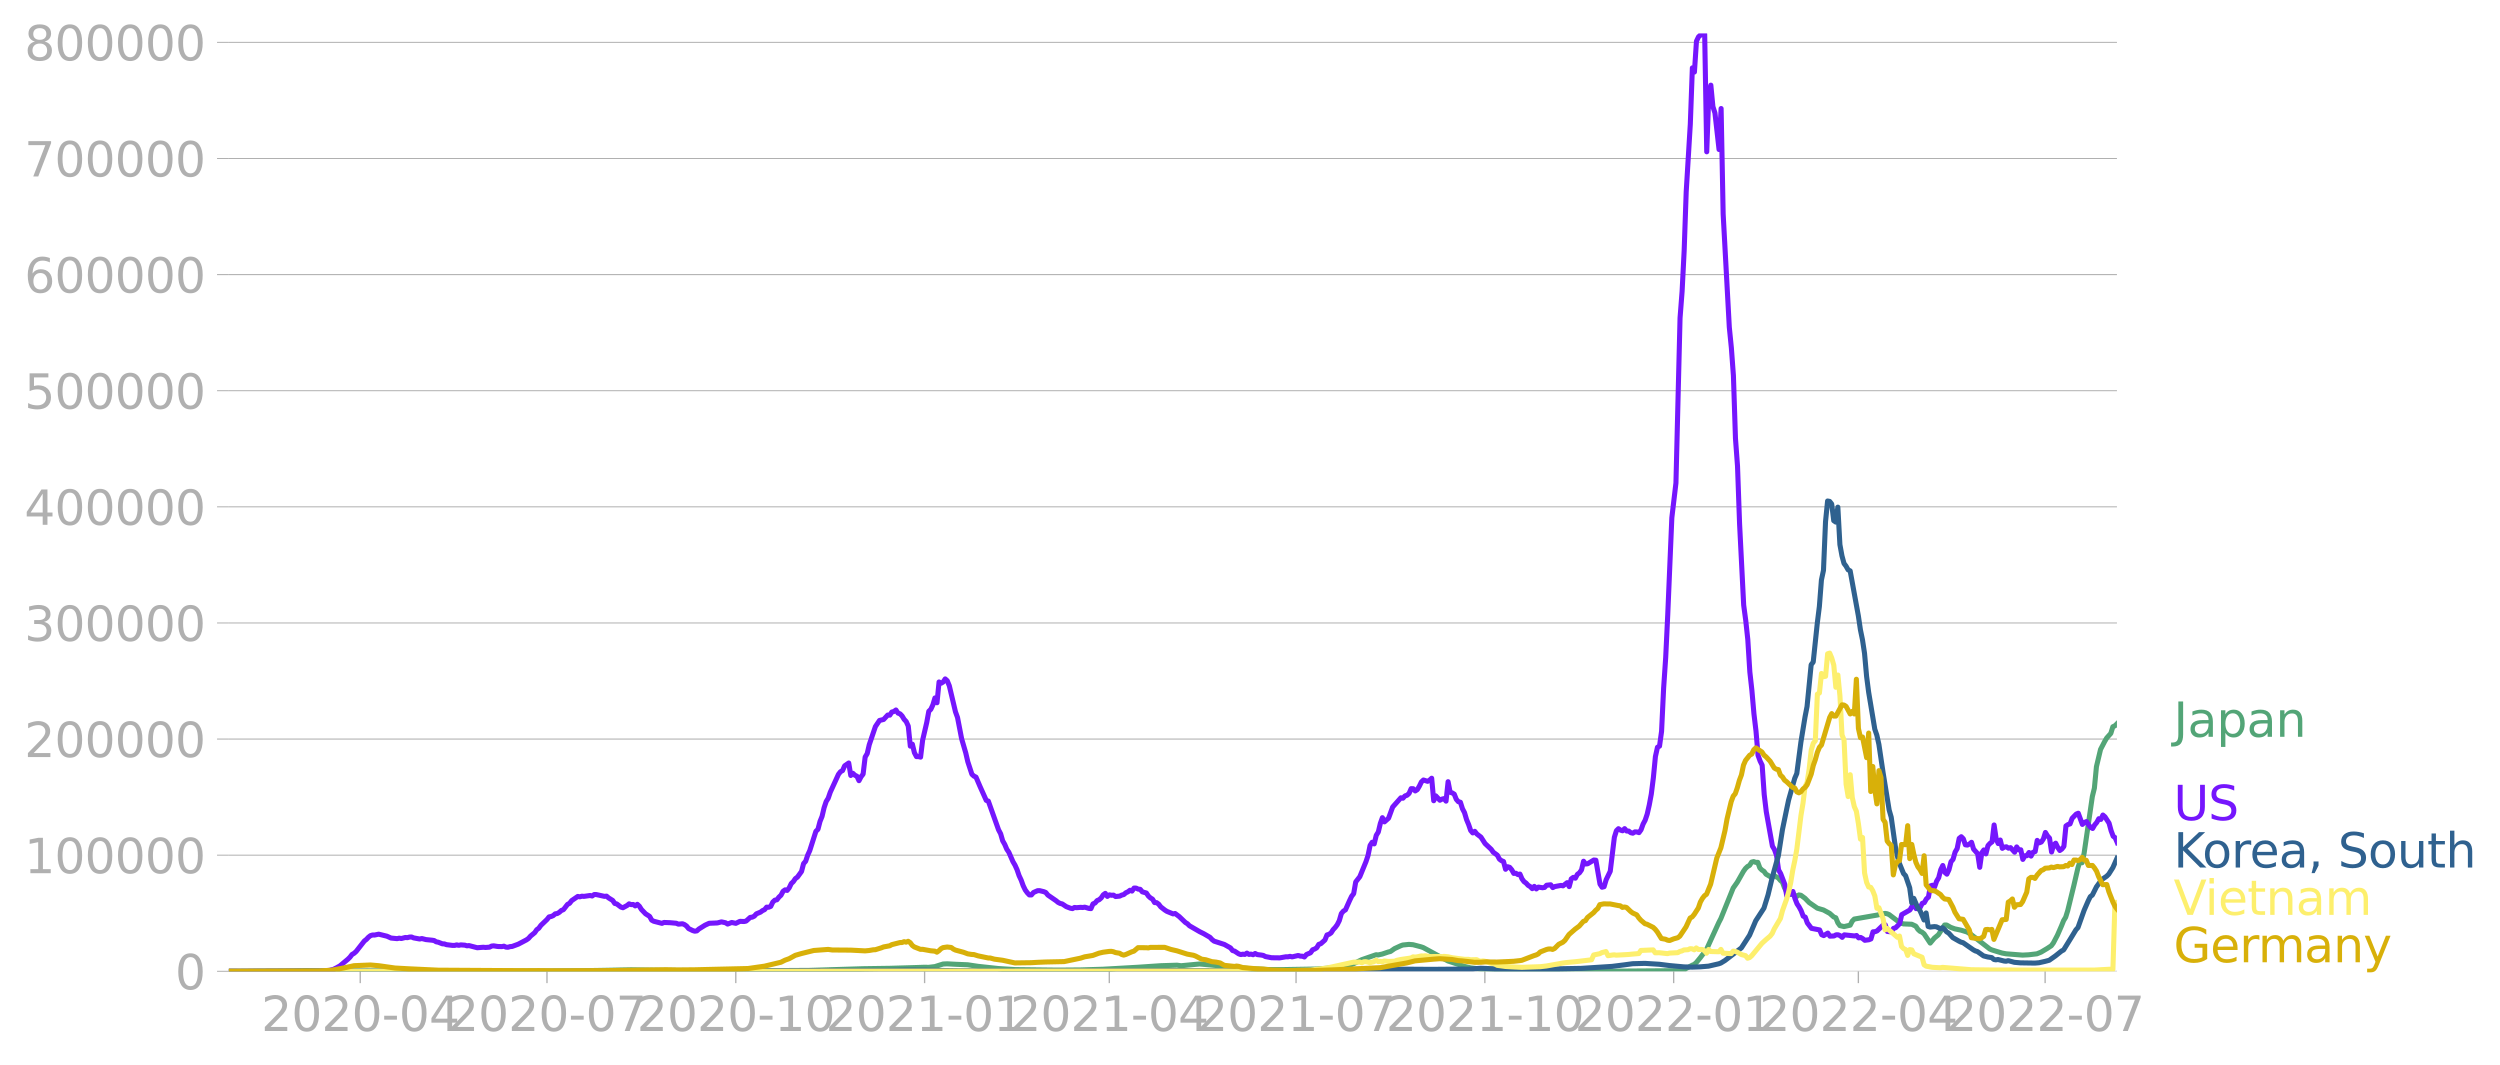 <svg xmlns:xlink="http://www.w3.org/1999/xlink" width="985.137" height="419.749" viewBox="0 0 738.852 314.812" xmlns="http://www.w3.org/2000/svg"><defs><style>*{stroke-linejoin:round;stroke-linecap:butt}</style></defs><g id="figure_1"><path d="M0 314.812h738.852V0H0v314.812z" style="fill:none" id="patch_1"/><g id="axes_1"><path d="M67.645 287.062h558V9.862h-558v277.2z" style="fill:none" id="patch_2"/><g id="matplotlib.axis_1"><g id="xtick_1"><g id="line2d_1"><defs><path id="m24f422c638" d="M0 0v3.5" style="stroke:#b0b0b0;stroke-width:.4"/></defs><use xlink:href="#m24f422c638" x="106.462" y="287.062" style="fill:#b0b0b0;stroke:#b0b0b0;stroke-width:.4"/></g><g style="fill:#b0b0b0" transform="matrix(.14 0 0 -.14 77.214 304.7)" id="text_1"><defs><path id="DejaVuSans-32" d="M1228 531h2203V0H469v531q359 372 979 998 621 627 780 809 303 340 423 576 121 236 121 464 0 372-261 606-261 235-680 235-297 0-627-103-329-103-704-313v638q381 153 712 231 332 78 607 78 725 0 1156-363 431-362 431-968 0-288-108-546-107-257-392-607-78-91-497-524-418-433-1181-1211z" transform="scale(.016)"/><path id="DejaVuSans-30" d="M2034 4250q-487 0-733-480-245-479-245-1442 0-959 245-1439 246-480 733-480 491 0 736 480 246 480 246 1439 0 963-246 1442-245 480-736 480zm0 500q785 0 1199-621 414-620 414-1801 0-1178-414-1799Q2819-91 2034-91q-784 0-1198 620-414 621-414 1799 0 1181 414 1801 414 621 1198 621z" transform="scale(.016)"/><path id="DejaVuSans-2d" d="M313 2009h1684v-512H313v512z" transform="scale(.016)"/><path id="DejaVuSans-34" d="M2419 4116 825 1625h1594v2491zm-166 550h794V1625h666v-525h-666V0h-628v1100H313v609l1940 2957z" transform="scale(.016)"/></defs><use xlink:href="#DejaVuSans-32"/><use xlink:href="#DejaVuSans-30" x="63.623"/><use xlink:href="#DejaVuSans-32" x="127.246"/><use xlink:href="#DejaVuSans-30" x="190.869"/><use xlink:href="#DejaVuSans-2d" x="254.492"/><use xlink:href="#DejaVuSans-30" x="290.576"/><use xlink:href="#DejaVuSans-34" x="354.199"/></g></g><g id="xtick_2"><use xlink:href="#m24f422c638" x="161.656" y="287.062" style="fill:#b0b0b0;stroke:#b0b0b0;stroke-width:.4" id="line2d_2"/><g style="fill:#b0b0b0" transform="matrix(.14 0 0 -.14 132.408 304.7)" id="text_2"><defs><path id="DejaVuSans-37" d="M525 4666h3000v-269L1831 0h-659l1594 4134H525v532z" transform="scale(.016)"/></defs><use xlink:href="#DejaVuSans-32"/><use xlink:href="#DejaVuSans-30" x="63.623"/><use xlink:href="#DejaVuSans-32" x="127.246"/><use xlink:href="#DejaVuSans-30" x="190.869"/><use xlink:href="#DejaVuSans-2d" x="254.492"/><use xlink:href="#DejaVuSans-30" x="290.576"/><use xlink:href="#DejaVuSans-37" x="354.199"/></g></g><g id="xtick_3"><use xlink:href="#m24f422c638" x="217.456" y="287.062" style="fill:#b0b0b0;stroke:#b0b0b0;stroke-width:.4" id="line2d_3"/><g style="fill:#b0b0b0" transform="matrix(.14 0 0 -.14 188.208 304.7)" id="text_3"><defs><path id="DejaVuSans-31" d="M794 531h1031v3560L703 3866v575l1116 225h631V531h1031V0H794v531z" transform="scale(.016)"/></defs><use xlink:href="#DejaVuSans-32"/><use xlink:href="#DejaVuSans-30" x="63.623"/><use xlink:href="#DejaVuSans-32" x="127.246"/><use xlink:href="#DejaVuSans-30" x="190.869"/><use xlink:href="#DejaVuSans-2d" x="254.492"/><use xlink:href="#DejaVuSans-31" x="290.576"/><use xlink:href="#DejaVuSans-30" x="354.199"/></g></g><g id="xtick_4"><use xlink:href="#m24f422c638" x="273.256" y="287.062" style="fill:#b0b0b0;stroke:#b0b0b0;stroke-width:.4" id="line2d_4"/><g style="fill:#b0b0b0" transform="matrix(.14 0 0 -.14 244.008 304.7)" id="text_4"><use xlink:href="#DejaVuSans-32"/><use xlink:href="#DejaVuSans-30" x="63.623"/><use xlink:href="#DejaVuSans-32" x="127.246"/><use xlink:href="#DejaVuSans-31" x="190.869"/><use xlink:href="#DejaVuSans-2d" x="254.492"/><use xlink:href="#DejaVuSans-30" x="290.576"/><use xlink:href="#DejaVuSans-31" x="354.199"/></g></g><g id="xtick_5"><use xlink:href="#m24f422c638" x="327.843" y="287.062" style="fill:#b0b0b0;stroke:#b0b0b0;stroke-width:.4" id="line2d_5"/><g style="fill:#b0b0b0" transform="matrix(.14 0 0 -.14 298.595 304.7)" id="text_5"><use xlink:href="#DejaVuSans-32"/><use xlink:href="#DejaVuSans-30" x="63.623"/><use xlink:href="#DejaVuSans-32" x="127.246"/><use xlink:href="#DejaVuSans-31" x="190.869"/><use xlink:href="#DejaVuSans-2d" x="254.492"/><use xlink:href="#DejaVuSans-30" x="290.576"/><use xlink:href="#DejaVuSans-34" x="354.199"/></g></g><g id="xtick_6"><use xlink:href="#m24f422c638" x="383.036" y="287.062" style="fill:#b0b0b0;stroke:#b0b0b0;stroke-width:.4" id="line2d_6"/><g style="fill:#b0b0b0" transform="matrix(.14 0 0 -.14 353.788 304.7)" id="text_6"><use xlink:href="#DejaVuSans-32"/><use xlink:href="#DejaVuSans-30" x="63.623"/><use xlink:href="#DejaVuSans-32" x="127.246"/><use xlink:href="#DejaVuSans-31" x="190.869"/><use xlink:href="#DejaVuSans-2d" x="254.492"/><use xlink:href="#DejaVuSans-30" x="290.576"/><use xlink:href="#DejaVuSans-37" x="354.199"/></g></g><g id="xtick_7"><use xlink:href="#m24f422c638" x="438.836" y="287.062" style="fill:#b0b0b0;stroke:#b0b0b0;stroke-width:.4" id="line2d_7"/><g style="fill:#b0b0b0" transform="matrix(.14 0 0 -.14 409.588 304.7)" id="text_7"><use xlink:href="#DejaVuSans-32"/><use xlink:href="#DejaVuSans-30" x="63.623"/><use xlink:href="#DejaVuSans-32" x="127.246"/><use xlink:href="#DejaVuSans-31" x="190.869"/><use xlink:href="#DejaVuSans-2d" x="254.492"/><use xlink:href="#DejaVuSans-31" x="290.576"/><use xlink:href="#DejaVuSans-30" x="354.199"/></g></g><g id="xtick_8"><use xlink:href="#m24f422c638" x="494.636" y="287.062" style="fill:#b0b0b0;stroke:#b0b0b0;stroke-width:.4" id="line2d_8"/><g style="fill:#b0b0b0" transform="matrix(.14 0 0 -.14 465.388 304.7)" id="text_8"><use xlink:href="#DejaVuSans-32"/><use xlink:href="#DejaVuSans-30" x="63.623"/><use xlink:href="#DejaVuSans-32" x="127.246"/><use xlink:href="#DejaVuSans-32" x="190.869"/><use xlink:href="#DejaVuSans-2d" x="254.492"/><use xlink:href="#DejaVuSans-30" x="290.576"/><use xlink:href="#DejaVuSans-31" x="354.199"/></g></g><g id="xtick_9"><use xlink:href="#m24f422c638" x="549.223" y="287.062" style="fill:#b0b0b0;stroke:#b0b0b0;stroke-width:.4" id="line2d_9"/><g style="fill:#b0b0b0" transform="matrix(.14 0 0 -.14 519.975 304.7)" id="text_9"><use xlink:href="#DejaVuSans-32"/><use xlink:href="#DejaVuSans-30" x="63.623"/><use xlink:href="#DejaVuSans-32" x="127.246"/><use xlink:href="#DejaVuSans-32" x="190.869"/><use xlink:href="#DejaVuSans-2d" x="254.492"/><use xlink:href="#DejaVuSans-30" x="290.576"/><use xlink:href="#DejaVuSans-34" x="354.199"/></g></g><g id="xtick_10"><use xlink:href="#m24f422c638" x="604.417" y="287.062" style="fill:#b0b0b0;stroke:#b0b0b0;stroke-width:.4" id="line2d_10"/><g style="fill:#b0b0b0" transform="matrix(.14 0 0 -.14 575.169 304.7)" id="text_10"><use xlink:href="#DejaVuSans-32"/><use xlink:href="#DejaVuSans-30" x="63.623"/><use xlink:href="#DejaVuSans-32" x="127.246"/><use xlink:href="#DejaVuSans-32" x="190.869"/><use xlink:href="#DejaVuSans-2d" x="254.492"/><use xlink:href="#DejaVuSans-30" x="290.576"/><use xlink:href="#DejaVuSans-37" x="354.199"/></g></g></g><g id="matplotlib.axis_2"><g id="ytick_1"><path d="M67.645 287.062h558" clip-path="url(#pbc909f556a)" style="fill:none;stroke:#b0b0b0;stroke-width:.3;stroke-linecap:square" id="line2d_11"/><g id="line2d_12"><defs><path id="mc2e338eb71" d="M0 0h-3.5" style="stroke:#b0b0b0;stroke-width:.3"/></defs><use xlink:href="#mc2e338eb71" x="67.645" y="287.062" style="fill:#b0b0b0;stroke:#b0b0b0;stroke-width:.3"/></g><use xlink:href="#DejaVuSans-30" style="fill:#b0b0b0" transform="matrix(.14 0 0 -.14 51.737 292.381)" id="text_11"/></g><g id="ytick_2"><path d="M67.645 252.744h558" clip-path="url(#pbc909f556a)" style="fill:none;stroke:#b0b0b0;stroke-width:.3;stroke-linecap:square" id="line2d_13"/><use xlink:href="#mc2e338eb71" x="67.645" y="252.744" style="fill:#b0b0b0;stroke:#b0b0b0;stroke-width:.3" id="line2d_14"/><g style="fill:#b0b0b0" transform="matrix(.14 0 0 -.14 7.2 258.063)" id="text_12"><use xlink:href="#DejaVuSans-31"/><use xlink:href="#DejaVuSans-30" x="63.623"/><use xlink:href="#DejaVuSans-30" x="127.246"/><use xlink:href="#DejaVuSans-30" x="190.869"/><use xlink:href="#DejaVuSans-30" x="254.492"/><use xlink:href="#DejaVuSans-30" x="318.115"/></g></g><g id="ytick_3"><path d="M67.645 218.426h558" clip-path="url(#pbc909f556a)" style="fill:none;stroke:#b0b0b0;stroke-width:.3;stroke-linecap:square" id="line2d_15"/><use xlink:href="#mc2e338eb71" x="67.645" y="218.426" style="fill:#b0b0b0;stroke:#b0b0b0;stroke-width:.3" id="line2d_16"/><g style="fill:#b0b0b0" transform="matrix(.14 0 0 -.14 7.2 223.745)" id="text_13"><use xlink:href="#DejaVuSans-32"/><use xlink:href="#DejaVuSans-30" x="63.623"/><use xlink:href="#DejaVuSans-30" x="127.246"/><use xlink:href="#DejaVuSans-30" x="190.869"/><use xlink:href="#DejaVuSans-30" x="254.492"/><use xlink:href="#DejaVuSans-30" x="318.115"/></g></g><g id="ytick_4"><path d="M67.645 184.109h558" clip-path="url(#pbc909f556a)" style="fill:none;stroke:#b0b0b0;stroke-width:.3;stroke-linecap:square" id="line2d_17"/><use xlink:href="#mc2e338eb71" x="67.645" y="184.109" style="fill:#b0b0b0;stroke:#b0b0b0;stroke-width:.3" id="line2d_18"/><g style="fill:#b0b0b0" transform="matrix(.14 0 0 -.14 7.2 189.427)" id="text_14"><defs><path id="DejaVuSans-33" d="M2597 2516q453-97 707-404 255-306 255-756 0-690-475-1069Q2609-91 1734-91q-293 0-604 58T488 141v609q262-153 574-231 313-78 654-78 593 0 904 234t311 681q0 413-289 645-289 233-804 233h-544v519h569q465 0 712 186t247 536q0 359-255 551-254 193-729 193-260 0-557-57-297-56-653-174v562q360 100 674 150t592 50q719 0 1137-327 419-326 419-882 0-388-222-655t-631-370z" transform="scale(.016)"/></defs><use xlink:href="#DejaVuSans-33"/><use xlink:href="#DejaVuSans-30" x="63.623"/><use xlink:href="#DejaVuSans-30" x="127.246"/><use xlink:href="#DejaVuSans-30" x="190.869"/><use xlink:href="#DejaVuSans-30" x="254.492"/><use xlink:href="#DejaVuSans-30" x="318.115"/></g></g><g id="ytick_5"><path d="M67.645 149.79h558" clip-path="url(#pbc909f556a)" style="fill:none;stroke:#b0b0b0;stroke-width:.3;stroke-linecap:square" id="line2d_19"/><use xlink:href="#mc2e338eb71" x="67.645" y="149.791" style="fill:#b0b0b0;stroke:#b0b0b0;stroke-width:.3" id="line2d_20"/><g style="fill:#b0b0b0" transform="matrix(.14 0 0 -.14 7.2 155.11)" id="text_15"><use xlink:href="#DejaVuSans-34"/><use xlink:href="#DejaVuSans-30" x="63.623"/><use xlink:href="#DejaVuSans-30" x="127.246"/><use xlink:href="#DejaVuSans-30" x="190.869"/><use xlink:href="#DejaVuSans-30" x="254.492"/><use xlink:href="#DejaVuSans-30" x="318.115"/></g></g><g id="ytick_6"><path d="M67.645 115.473h558" clip-path="url(#pbc909f556a)" style="fill:none;stroke:#b0b0b0;stroke-width:.3;stroke-linecap:square" id="line2d_21"/><use xlink:href="#mc2e338eb71" x="67.645" y="115.473" style="fill:#b0b0b0;stroke:#b0b0b0;stroke-width:.3" id="line2d_22"/><g style="fill:#b0b0b0" transform="matrix(.14 0 0 -.14 7.2 120.792)" id="text_16"><defs><path id="DejaVuSans-35" d="M691 4666h2478v-532H1269V2991q137 47 274 70 138 23 276 23 781 0 1237-428 457-428 457-1159 0-753-469-1171Q2575-91 1722-91q-294 0-599 50Q819 9 494 109v635q281-153 581-228t634-75q541 0 856 284 316 284 316 772 0 487-316 771-315 285-856 285-253 0-505-56-251-56-513-175v2344z" transform="scale(.016)"/></defs><use xlink:href="#DejaVuSans-35"/><use xlink:href="#DejaVuSans-30" x="63.623"/><use xlink:href="#DejaVuSans-30" x="127.246"/><use xlink:href="#DejaVuSans-30" x="190.869"/><use xlink:href="#DejaVuSans-30" x="254.492"/><use xlink:href="#DejaVuSans-30" x="318.115"/></g></g><g id="ytick_7"><path d="M67.645 81.155h558" clip-path="url(#pbc909f556a)" style="fill:none;stroke:#b0b0b0;stroke-width:.3;stroke-linecap:square" id="line2d_23"/><use xlink:href="#mc2e338eb71" x="67.645" y="81.155" style="fill:#b0b0b0;stroke:#b0b0b0;stroke-width:.3" id="line2d_24"/><g style="fill:#b0b0b0" transform="matrix(.14 0 0 -.14 7.2 86.474)" id="text_17"><defs><path id="DejaVuSans-36" d="M2113 2584q-425 0-674-291-248-290-248-796 0-503 248-796 249-292 674-292t673 292q248 293 248 796 0 506-248 796-248 291-673 291zm1253 1979v-575q-238 112-480 171-242 60-480 60-625 0-955-422-329-422-376-1275 184 272 462 417 279 145 613 145 703 0 1111-427 408-426 408-1160 0-719-425-1154Q2819-91 2113-91q-810 0-1238 620-428 621-428 1799 0 1106 525 1764t1409 658q238 0 480-47t505-140z" transform="scale(.016)"/></defs><use xlink:href="#DejaVuSans-36"/><use xlink:href="#DejaVuSans-30" x="63.623"/><use xlink:href="#DejaVuSans-30" x="127.246"/><use xlink:href="#DejaVuSans-30" x="190.869"/><use xlink:href="#DejaVuSans-30" x="254.492"/><use xlink:href="#DejaVuSans-30" x="318.115"/></g></g><g id="ytick_8"><path d="M67.645 46.837h558" clip-path="url(#pbc909f556a)" style="fill:none;stroke:#b0b0b0;stroke-width:.3;stroke-linecap:square" id="line2d_25"/><use xlink:href="#mc2e338eb71" x="67.645" y="46.837" style="fill:#b0b0b0;stroke:#b0b0b0;stroke-width:.3" id="line2d_26"/><g style="fill:#b0b0b0" transform="matrix(.14 0 0 -.14 7.2 52.156)" id="text_18"><use xlink:href="#DejaVuSans-37"/><use xlink:href="#DejaVuSans-30" x="63.623"/><use xlink:href="#DejaVuSans-30" x="127.246"/><use xlink:href="#DejaVuSans-30" x="190.869"/><use xlink:href="#DejaVuSans-30" x="254.492"/><use xlink:href="#DejaVuSans-30" x="318.115"/></g></g><g id="ytick_9"><path d="M67.645 12.519h558" clip-path="url(#pbc909f556a)" style="fill:none;stroke:#b0b0b0;stroke-width:.3;stroke-linecap:square" id="line2d_27"/><use xlink:href="#mc2e338eb71" x="67.645" y="12.519" style="fill:#b0b0b0;stroke:#b0b0b0;stroke-width:.3" id="line2d_28"/><g style="fill:#b0b0b0" transform="matrix(.14 0 0 -.14 7.2 17.838)" id="text_19"><defs><path id="DejaVuSans-38" d="M2034 2216q-450 0-708-241-257-241-257-662 0-422 257-663 258-241 708-241t709 242q260 243 260 662 0 421-258 662-257 241-711 241zm-631 268q-406 100-633 378-226 279-226 679 0 559 398 884 399 325 1092 325 697 0 1094-325t397-884q0-400-227-679-226-278-629-378 456-106 710-416 255-309 255-755 0-679-414-1042Q2806-91 2034-91q-771 0-1186 362-414 363-414 1042 0 446 256 755 257 310 713 416zm-231 997q0-362 226-565 227-203 636-203 407 0 636 203 230 203 230 565 0 363-230 566-229 203-636 203-409 0-636-203-226-203-226-566z" transform="scale(.016)"/></defs><use xlink:href="#DejaVuSans-38"/><use xlink:href="#DejaVuSans-30" x="63.623"/><use xlink:href="#DejaVuSans-30" x="127.246"/><use xlink:href="#DejaVuSans-30" x="190.869"/><use xlink:href="#DejaVuSans-30" x="254.492"/><use xlink:href="#DejaVuSans-30" x="318.115"/></g></g></g><path d="m67.645 287.062 41.85-.103 12.13-.019 15.77.11 26.08-.047 13.95-.207 9.098-.174 7.279.118 21.834.174 8.492-.03 15.163-.099 15.77-.49 7.884-.12 7.885-.23 2.426-.084 1.213.029 1.82-.218 1.213-.383 1.213-.379 1.213-.06 2.426.134 3.639.149 3.032.457 6.066.656 4.852.307 12.737.153 6.672-.057 6.671-.202 10.311-.587 6.672-.452 4.852-.155 1.213.16 5.459-.52 15.163 1.41 5.459.242 3.639.017 10.31-.18 3.033-.223 4.246-.452 1.213-.081 1.213-.309 1.213-.491 2.426-1.197 4.246-1.472.606.067 1.213-.267 1.82-.614.606-.139 1.213-.855 1.82-.841.606-.219 1.82-.186 1.213.097 2.426.638.607.215 7.278 3.948 4.852 1.605 1.82.426 1.82.213 1.212.065 1.82.2 3.032.193 5.46.168 26.08.16 22.44-.165 1.214-.292 1.213-.662 1.213-.646.607-.25.606-.517 1.213-1.48 1.82-2.416 1.82-3.996 1.819-3.97.606-1.169 3.64-9.01 1.212-1.731 1.82-3.205.607-.857.606-.579.607-.347.606-.956.607-.148.606.232.607-.006.606 1.662.607.61.606.386.607.83 1.82 1.082.606-.642 1.213.688.606.721.607.519.606 1.665.607 1.08 1.213.847.607.044.606.2.607.379.606-.447.607.099 1.213.893 1.213 1.248 2.426 1.678 1.82.535 1.212.659.607.329 1.213 1.075.607.235.606 1.497.607.828 1.213.278 1.82-.414.606-1.187.606-.621 6.672-1.163 2.426-.51.607.106.606.25 2.426 1.838 1.213.733.607.178 2.426.103 1.213.572.606.928.607.57.606.269.607.49 1.82 2.737 1.213-1.46 1.213-1.013 1.82-2.863.606-.005 1.213.696 1.213.44 1.82.382 1.819.556 1.213.766 5.459 4.237.606.275 1.213.38 1.82.551 1.213.226 4.852.383 1.82-.095 2.426-.287 1.213-.493 1.82-1.086 1.212-.799.607-.823 1.213-2.309 1.213-2.79.606-1.51.607-.996.606-1.952 1.82-7.443 1.213-5.253.607-1.914.606.456.607-2.845 2.426-16.737.606-2.466.607-6.357 1.213-5.098 1.213-2.332.606-1.038 1.213-1.357.607-1.966.606-.277.607-.606h0" clip-path="url(#pbc909f556a)" style="fill:none;stroke:#53a577;stroke-width:1.5;stroke-linecap:square" id="line2d_29"/><path d="m67.645 287.062 27.293-.097 2.427-.184 1.213-.31 1.82-.964 2.425-2.023.607-.6.606-.792.607-.354.606-.54 2.426-3.092.607-.474.606-.643.607-.472.607-.18.606.006 1.213-.255 2.426.598 1.213.546 1.82.179.606-.144.607.11 1.213-.31.606.057.607-.176.606-.027.607.267 1.213.222.607.11.606-.143 1.213.313 1.82.185.606.096.607.378.606.114 1.213.476.607.031.606.219 1.82.225h.606l.607-.158.606.141.607-.138 1.213.087.607.19.606-.072 2.426.635 1.82-.142.606.062 1.213-.087.607-.326.606-.067 1.213.191 1.213.035.607-.126.606.278.607.043.606-.19.607-.053 1.82-.67 2.426-1.277.606-.431.607-.696 1.213-.994.606-.882.607-.437.606-.838 1.82-1.739.606-.767.607-.12.606-.255.607-.53.606-.09.607-.364.607-.548.606-.231 1.213-1.562.607-.314.606-.794 1.82-1.24.606.116.607-.19.606.059 1.82-.262.606.143.607-.425.606.006 2.426.53.607-.067.607.519 1.213.752.606.885.607.155 1.213.924.606.196 1.213-.663.607-.487.606.23.607-.043.606.418.607-.468.606.566.607.961 1.213 1.266 1.213.779.606 1.104.607.33 2.426.623.607-.264 1.82.072 1.819.165.606.264 1.213-.117.607.246.606.431.607.747 1.213.589.606.182.607-.096.606-.548 1.82-1.132 1.213-.56 2.426-.102 1.213-.314 1.213.259.607.384 1.213-.464 1.213.252 1.213-.59 1.213.05.606-.123 1.214-1.086.606-.08.607-.299.606-.675 1.213-.505.607-.456.606-.277.607-.74.606.026.607-.258.606-1.265.607-.57.606-.11.607-.789.606-.563.607-1.154.606-.432.607.163.606-.76.607-1.263.606-.572.607-.892.607-.44 1.213-1.67.606-2.332.607-.675.606-1.804.607-1.334 1.82-5.722.606-.578.606-2.324.607-1.506.606-2.572.607-1.813.606-.983.607-1.771 2.426-5.297.606-.773.607-.336.607-1.394 1.213-.84.606 3.679.607-.636.606.568.607.306.606 1.304.607-1.154.606-.782.607-5.048.606-1.017.607-2.636 1.82-5.366 1.212-1.792 1.213-.297 1.213-1.306.607.036.607-.921.606-.162.607-.443.606.916.607.216.606.635.607 1 .606.655.607 1.338.606 5.92.607-.568.606 2.512.607 1.155.606-.003.607.154.606-5.007 1.213-5.224.607-3.306.606-.598.607-1.318.606-2.033.607 1.414.607-6.136.606.37.607-.365.606-.905.607.541.606 1.491 1.82 7.685.606 1.681 1.213 6.279 1.213 4.166.607 2.61 1.213 3.722.606.55.607.289 1.213 2.83 1.82 4.046.606.21 3.033 8.506.606 1.148.607 2.085.606 1.061.607 1.426.606.895 1.213 2.776.607 1.035.606 1.341.607 1.773.606 1.296.607 1.676.606 1.247.607.832.606.64.607-.002.607-.718 1.213-.533.606-.013 1.213.294.607.247.606.757 2.426 1.672.607.498.606.311.607.143 1.213.806 1.213.465.606.114.607-.34.606.07 1.214-.103.606.048.607-.1 1.213.367.606.06.607-1.397.606-.257.607-.722.606-.254.607-.537.606-.904.607-.433.606.894.607-.453.606.115.607-.04.606.411 1.213-.115.607-.306.606-.158.607-.526.607-.277.606-.467.607.24.606-.883.607.009.606.298.607.063.606.737 1.213.356.607.902.606.552.607.356.606 1.01.607.025.606.444.607.797 1.213.947.606.387 1.82.745.607-.114 1.213.908 1.82 1.738.606.377.606.6 3.033 1.758 1.213.603 1.82 1.06.606.658.606.467 3.033.98 1.82 1.025.606.765.607.183 1.213.8.606.215.607-.112.606.066.607-.383.606.383.607-.09.606.177.607-.357.606.316 1.213.148.607.113.606.327 1.82.347 2.426.036 1.82-.316.606.016.607-.148.606.162 1.82-.416.606.194.607.017.606.23.607-.726 1.213-.518.606-.875.607-.23.607-.366.606-1.007.607-.208 1.213-1.08.606-1.497.607-.195.606-.42.607-.953.606-.646.607-.815.606-1.204.607-2.093.606-.718.607-.374 1.213-2.736.606-1.267.607-.785.606-3.464 1.213-1.556 1.82-4.442.607-1.82.606-2.965.607-.936.606.475.607-2.522.606-.982.607-2.55.606-1.686.607 1.23 1.213-1.077 1.213-3.303 2.426-2.73.606.127.607-.68.606-.19.607-.557.607-1.4.606.02.607.653.606-.383.607-1.03.606-1.25.607-.565 1.213.385.606-.344.607-.563.606 6.642.607-1.432 1.213 1.29.606-.322.607-.158.606.743.607-5.739.606 3.126.607.18.606.375.607 1.527.607.695.606.17.607 1.911.606 1.16.607 2.054.606 1.452.607 1.77.606.709.607-.463.606.777 1.213.93 1.213 1.897 1.82 1.71.606.859 1.213.885.607 1.148.606.46.607.25.607 2.297.606-.753.607.182.606.715.607 1.075.606-.047.607.392.606-.141.607 1.406.606.826.607.435.606.663.607.36.606.613.607-.668.606.749.607-.537 1.213.188.606-.091.607-.645 1.213-.137.607.832.606-.31 1.82-.335.606.122 1.213-.935.607 1.166.606-2.287.607-.446.606.241.607-1.142.606-.437.607-.871.606-2.558.607.815.606-.069 1.82-1.106.606.062 1.214 7.057.606.923.607-.163.606-2.043 1.213-2.515 1.213-10.036.607-1.952.606-.59.607.422.606.189.607-.627.606.702.607.02.606.478.607.14.606-.382.607.022.606.199.607-.843.606-1.689.607-1.136.607-1.808.606-2.674.607-3.265.606-4.799.607-6.276.606-2.74.607-.338.606-4.372.607-12.772.606-8.952.607-12.666 1.213-28.73 1.213-10.278 1.213-48.757.606-7.868.607-11.976.606-17.458 1.213-20 .607-16.617.607 1.22.606-9.12.607-1.289 1.213-1.023.606.258.607 34.748.606-16.77.607-2.916.606 6.313.607 1.91 1.213 10.793.606-12.11.607 31.2 1.82 33.459.606 6.072.606 8.211.607 18.562.606 8.195.607 17.01 1.213 24.054.607 4.52.606 5.611.607 9.615.606 5.452.607 6.936.606 5.082.607 7.168.606 1.695.607 1.233.606 8.664.607 5.065 1.82 10.191.606 1.003.606 1.732.607 4.287.606 1.07 1.213 3.161.607 3.474.607-.784.606.234.607-.775.606 2.1.607 1.552.606.906.607 1.135.606 1.593.607.285.606 1.705 1.213 1.605 2.426.477.607 1.407.606.266 1.213-.735.607.899 1.213-.052.607-.337.606-.01.607.254.606.5.607-.739 3.032.323.607-.13.606.696.607-.116.606.345.607.492 1.213-.16.606-.244.607-2.1.606-.044.607-.234 1.82-1.765.606-.004.607 1.942 1.213.117.606-1.034.607-.173 1.213-1.204.606-2.679 2.426-1.387.607-1.034.606-.768.607 1.413 1.213-.366.606-1.201.607-.21.606-1.08.607-.553.607-3.315.606-.188.607.535.606-1.736.607-1.015.606-2.364.607-1.249.606 2.029.607.527.606-1.291.607-2.387.606-.703.607-2.136.606-1.038.607-3.026.606-.482.607.614.606 1.775.607.077.606-.31.607-.507.606 2.01 1.214 1.371.606 4.009.607-4.281.606-.853.607 1.166.606-2.43.607-.671.606-.444.607-5 .606 4.103.607 1.386.606-1.04.607 2.453.606-.37.607-.082.606.409.607-.16 1.213 1.344.606-1.55.607.859.606-.017.607 2.836.607-1.068.606-.027.607-.94.606 1.059.607-1.136.606-.204.607-3.297.606.719.607-.238.606-.897.607-1.927.606 1.01.607.674.606 4.092.607-2.105.606-.505.607 1.248.606.909.607-.423.606-.788.607-6.042.606-.41.607-.2.607-1.636 1.213-1.255.606-.253 1.213 3.301.607-.582.606-.255.607.96.606.747.607.323.606-1.06.607-.715.606-1.101.607.21.606-1.297.607.524 1.213 1.867.606 2.235.607 1.631.606.462.607 1.441h0" clip-path="url(#pbc909f556a)" style="fill:none;stroke:#7516fd;stroke-width:1.5;stroke-linecap:square" id="line2d_30"/><path d="m67.645 287.062 18.802-.104 4.246-.104 9.098.173 12.737.02 28.506.003 121.304-.263 5.46-.072 5.458.02 10.31.158 11.525.037 36.997-.067 12.13-.03 10.312.016 7.278.006 14.557.049 9.704-.126 7.278-.209 22.441-.133 7.279.051 9.098-.08 1.82.009 3.638-.265 1.82.081 5.459.202 7.278.162 3.639-.13 4.852-.15 6.672-.122 9.098-.585 3.639-.457 2.426-.332 3.639-.102 4.246.267 3.032.38 4.246.39 2.426.07 2.426-.085 2.426-.2 3.033-.702.606-.22 1.213-.742 4.853-3.73 2.426-3.754 1.82-4.264 2.425-3.732 1.213-3.916 1.213-5.058 1.213-4.37.607-2.078 1.213-7.74 1.213-5.887.607-2.88 1.82-6.446.606-1.412 1.213-9.27 1.213-7.41.606-3.123 1.213-12.35.607-.792 1.213-11.565.606-4.856.607-7.825.606-2.858.607-14.403.606-6.081.607.113.606.759.607 4.932.607.421.606-4.41.607 11.066.606 3.315.607 2.247.606.813.607 1.077.606.311 2.426 13.32.607 4.11.606 2.942.607 3.99.606 6.78.607 4.701 1.82 10.949.606 1.777.606 2.713 1.214 8.197 1.82 11.206.606 2.118 1.213 8.644.606 2.823.607 2.197 1.213 2.978.606.655 1.213 3.563.607 4.452.606-1.322 1.213 2.897.607.7 1.213 2.795.606-2.072.607 3.984.607.182 1.213-.138.606.056 1.213.565.607-.28.606.492.607.717.606.358 1.213 1.344 1.82 1.038.606.3.607.164 3.032 2.11.607.326.607.188 1.82 1.284 1.212.314 1.213.193.607.54.606.12.607-.11 1.82.454.606.058.606-.176 1.82.5 1.82.156 4.245.07 1.213-.1 1.82-.41 1.213-.326 1.82-1.28 1.819-1.456.606-.316 2.427-3.937 1.213-2.007.606-.667 1.82-5.112 1.213-2.793.606-1.23.607-.47 1.213-2.428 1.213-1.662.606-.658 1.213-.831.607-.61 1.213-1.923 1.213-2.758h0" clip-path="url(#pbc909f556a)" style="fill:none;stroke:#2f618f;stroke-width:1.5;stroke-linecap:square" id="line2d_31"/><path d="m67.645 287.062 306.293-.105 13.344-.242 4.852-.618 7.885-1.738h1.213l.606-.058.607.253.607-.303.606-.038 1.213.287 1.213-.284.607-.457.606.437.607-.065.606.112.607-.238 1.213.141 1.213-.043.606-.01.607-.268 1.213-.255 3.033-.446.606-.332.607.066.606-.071 1.213-.276.607.033.606-.08 1.213.25 3.033-.033.606.078.607-.118 1.213.119 1.213.284 3.64.47 1.212.004.607.146 1.82-.048.606.348.606.135.607-.092.606.078 1.82.629.606.01.607.216.606.353 2.427.332 1.82.113 3.032.147 5.458-.192 1.82-.208 4.852-.872 1.213-.162 2.426-.224 1.213-.135 3.033-.363.606-.084.607-1.415 1.82-.376.606-.32 1.213-.32.607 1.234 1.213-.193.606-.068.607.102 1.82-.102 1.819-.1 1.213-.121 1.82-.152.606-.92 3.64-.164.606.867 1.213-.03 2.426.272.606-.17 2.426-.119.607-.357.606-.153.607-.293 1.213-.073.606-.305.607.054.607.28.606-.553.607.447 1.213.02.606.368.607.726.606-1.105.607.604 2.426.073.606-.704.607 1.12 1.82.098.606.027.606-.725.607.083.606.231 1.214.703 1.213.31.606.767.607-.203.606-.533 3.033-3.675 1.213-1.103 1.213-1.027.606-.782.607-1.349 1.82-3.07.606-2.31 1.213-3.397.607-2.16.606-2.677.607-3.707.606-2.843.607-3.432 1.213-9.896.606-3.646.607-4.92.606-1.22.607-3.955.606-5.555.607-2.074.606-.726.607-13.774.606-.36.607-5.756.606.948.607-.117.606-6.643.607-.208.606 1.445.607 2.122.607 6.525.606-3.612.607 6.211.606 11.47.607 1.53.606 13.061.607 3.643.606-6.455.607 6.741.606 2.7.607 1.356.606 3.698.607 4.544.606-.496.607 10.524.606 2.777.607 1.34.606.104.607 1.028.606 1.543.607 3.615.606-.157 1.214 3.235.606 3.296.607-.434 3.032 2.635.607-.37.606 3.077.607.637.606.286.607 1.716.606-1.712.607.096.606 1.15 2.426 1.01.607 2.24.606.404 1.82.335 1.82.11.606.016.607-.108 8.491.698 6.672.089 29.72.013 4.245-.233 1.213.001.606-19.764.607-.014h0" clip-path="url(#pbc909f556a)" style="fill:none;stroke:#fdef6d;stroke-width:1.5;stroke-linecap:square" id="line2d_32"/><path d="m67.645 287.062 26.687-.099 3.64-.226 3.638-.669 3.033-.67 4.852-.203 2.426.209 4.852.689 4.246.234 8.491.4 26.08.161 3.64-.027 4.852.062 13.95-.052 18.802-.272 3.64.06 4.851-.05 15.77-.374 4.852-.696 4.852-1.16 1.213-.612 1.213-.436 1.82-.995 1.82-.527 1.213-.304 2.426-.599 3.639-.27.606-.045 1.213.17 1.213.008 4.246.034 4.246.22 1.213-.112 1.213-.211.606-.023 1.82-.568.606-.251 1.82-.336.607-.339 2.426-.616.606-.014.607-.25.606.146.607-.258.606.404.607.826.606.442 1.82.715.606-.018 2.426.439 1.213.109.607.302.607-.438.606-.588.607-.325 1.213-.175 1.213.14.606.465.607.295 2.426.661 1.213.455 1.213.19.606.02 1.213.38 3.033.635.607.015 1.213.335 2.426.324 3.639.785 4.852-.068 1.82-.105 2.426-.1 5.458-.12 4.853-1.017 1.213-.393 1.213-.198 1.213-.215 1.82-.671 1.212-.275 1.82-.242.606-.016.607.115.606.244 1.213.198.607.362.606.19.607-.175 1.82-.803.606-.192 1.213-1.031 2.426.02.607.058.606-.156 4.246-.008 1.82.61 1.819.426 3.033.966 1.82.332.606.222 1.82.936 1.212.168 1.82.567 1.213.127 1.213.247 1.213.706 3.033.33.606-.112.607.082 1.213.36 3.639.328 2.426.12 2.426.286 4.852.144 7.885-.017 5.459-.18 13.95-.65 7.884-1.4 2.427-.61 5.458-.504 1.82-.134 2.426.16 1.213.073 1.82.332 1.213.087 3.639.414 1.82-.006 1.819-.154 1.213.076 1.82.005 4.852-.22 1.82-.2.606-.09 3.639-1.402.606-.182.607-.304.606-.586 1.82-.718.606-.152.607-.016.607.138.606-.29 1.213-1.221 1.213-.614.607-.54 1.213-1.742 1.82-1.596 1.212-.897 1.213-1.389.607-.212.606-.924 1.82-1.448.606-.69.607-.519.607-1.149 1.213-.239 1.213.042.606-.015 2.426.48.607.074.606.475.607-.118.606.127 1.213 1.17.607.462 1.213.556.606.897.607.683 1.213 1.04.607.161 1.82.917.606.576.606.761 1.213 1.954 1.213.222.607.275.606.106 1.213-.49 1.213-.344.607-.465 1.82-2.723 1.212-2.624.607-.33.607-.742 1.213-1.892.606-1.76.607-1.085.606-.782.607-.436 1.213-2.971 1.82-7.721 1.212-3.049 1.213-5.11.607-3.412 1.213-5.083.606-1.644.607-.732.606-1.748.607-2.182.607-1.617.606-2.877.607-1.405 1.213-1.527.606-.341.607-1.263.606-.575 1.82 1.211.606.922.607.507 1.213 1.3 1.213 2 .606.35.607.128.606 1.633.607.535.606.947.607.456 1.213 1.147.607.564.606.186.607 1.11.606.277.607-.335.606-.803.607-.44.606-.789 1.213-3.144.607-2.553.606-1.728.607-2.2.606-1.457.607-.684 2.426-8.139.606-1.135.607.726.607.003 1.82-3.323.606.066.606.403 1.213 2.225.607-.75.606.749.607-10.251.606 14.538.607 2.725.606-.194 1.213 6.101.607-7.267.606 17.268.607-7.39.606 6.912.607 4.137.606-9.826.607 2.046.607 12.323.606.902.607 5.545.606.769.607.505.606 8.725.607-2.939.606-1.027.607-.238.606-4.78 1.213.049.607-5.605.606 9.736.607-4.189.606 2.947.607 2.343.606 1.346.607.787.606 1.14.607-5.227.606 8.61 1.214 1.547.606.159.607.033.606.292 1.213.825.607.788.606.51 1.213.165 1.213 2.27.607 1.482 1.213 1.94 1.213.166 1.82 3.125.606 2.307 1.213.172 1.213.149.607-.285.606-.432.607-2.002.606-.054.607.133.606-.129.607 2.949 2.426-5.799 1.213-.098.606-5.103.607-.377.606-.564.607 2.44.606-.732 1.213-.077.607-.846 1.213-2.8.607-3.925.606-.445h.607l.606.301.607-.943 1.213-1.374.606-.24.607-.458 1.213-.077.606-.253.607.158 1.213-.36.606.134 1.213-.055.607-.355.606.153.607-.821.607.394.606-1.33h.607l.606.171.607-.292.606-.657.607.762.606.091.607 1.522h1.213l.606.746.607.942.606 1.594 1.213 2.403 1.213-.042.607 2.097 1.213 3.117.606 1.24.607.804h0" clip-path="url(#pbc909f556a)" style="fill:none;stroke:#d8b009;stroke-width:1.5;stroke-linecap:square" id="line2d_33"/><g style="fill:#53a577" transform="matrix(.14 0 0 -.14 642.385 217.759)" id="text_20"><defs><path id="DejaVuSans-4a" d="M628 4666h631V325q0-844-320-1225T-91-1281h-240v531h197q418 0 590 235 172 234 172 840v4341z" transform="scale(.016)"/><path id="DejaVuSans-61" d="M2194 1759q-697 0-966-159t-269-544q0-306 202-486 202-179 548-179 479 0 768 339t289 901v128h-572zm1147 238V0h-575v531q-197-318-491-470T1556-91q-537 0-855 302-317 302-317 808 0 590 395 890 396 300 1180 300h807v57q0 397-261 614t-733 217q-300 0-585-72-284-72-546-216v532q315 122 612 182 297 61 578 61 760 0 1135-394 375-393 375-1193z" transform="scale(.016)"/><path id="DejaVuSans-70" d="M1159 525v-1856H581v4831h578v-531q182 312 458 463 277 152 661 152 638 0 1036-506 399-506 399-1331T3314 415Q2916-91 2278-91q-384 0-661 152-276 152-458 464zm1957 1222q0 634-261 995t-717 361q-457 0-718-361t-261-995q0-634 261-995t718-361q456 0 717 361t261 995z" transform="scale(.016)"/><path id="DejaVuSans-6e" d="M3513 2113V0h-575v2094q0 497-194 743-194 247-581 247-466 0-735-297-269-296-269-809V0H581v3500h578v-544q207 316 486 472 280 156 646 156 603 0 912-373 310-373 310-1098z" transform="scale(.016)"/></defs><use xlink:href="#DejaVuSans-4a"/><use xlink:href="#DejaVuSans-61" x="29.492"/><use xlink:href="#DejaVuSans-70" x="90.771"/><use xlink:href="#DejaVuSans-61" x="154.248"/><use xlink:href="#DejaVuSans-6e" x="215.527"/></g><g style="fill:#7516fd" transform="matrix(.14 0 0 -.14 642.385 242.384)" id="text_21"><defs><path id="DejaVuSans-55" d="M556 4666h635V1831q0-750 271-1080 272-329 882-329 606 0 878 329 272 330 272 1080v2835h634V1753q0-912-452-1378Q3225-91 2344-91q-885 0-1337 466-451 466-451 1378v2913z" transform="scale(.016)"/><path id="DejaVuSans-53" d="M3425 4513v-616q-359 172-678 256-319 85-616 85-515 0-795-200t-280-569q0-310 186-468 186-157 705-254l381-78q706-135 1042-474t336-907q0-679-455-1029Q2797-91 1919-91q-331 0-705 75-373 75-773 222v650q384-215 753-325 369-109 725-109 540 0 834 212 294 213 294 607 0 343-211 537t-692 291l-385 75q-706 140-1022 440-315 300-315 835 0 619 436 975t1201 356q329 0 669-60 341-59 697-177z" transform="scale(.016)"/></defs><use xlink:href="#DejaVuSans-55"/><use xlink:href="#DejaVuSans-53" x="73.193"/></g><g style="fill:#2f618f" transform="matrix(.14 0 0 -.14 642.385 256.384)" id="text_22"><defs><path id="DejaVuSans-4b" d="M628 4666h631V2694l2094 1972h813L1850 2491 4331 0h-831L1259 2247V0H628v4666z" transform="scale(.016)"/><path id="DejaVuSans-6f" d="M1959 3097q-462 0-731-361t-269-989q0-628 267-989 268-361 733-361 460 0 728 362 269 363 269 988 0 622-269 986-268 364-728 364zm0 487q750 0 1178-488 429-487 429-1349 0-859-429-1349Q2709-91 1959-91q-753 0-1180 489-426 490-426 1349 0 862 426 1349 427 488 1180 488z" transform="scale(.016)"/><path id="DejaVuSans-72" d="M2631 2963q-97 56-211 82-114 27-251 27-488 0-749-317t-261-911V0H581v3500h578v-544q182 319 472 473 291 155 707 155 59 0 131-8 72-7 159-23l3-590z" transform="scale(.016)"/><path id="DejaVuSans-65" d="M3597 1894v-281H953q38-594 358-905t892-311q331 0 642 81t618 244V178Q3153 47 2828-22t-659-69q-838 0-1327 487-489 488-489 1320 0 859 464 1363 464 505 1252 505 706 0 1117-455 411-454 411-1235zm-575 169q-6 471-264 752-258 282-683 282-481 0-770-272t-333-766l2050 4z" transform="scale(.016)"/><path id="DejaVuSans-2c" d="M750 794h659V256L897-744H494L750 256v538z" transform="scale(.016)"/><path id="DejaVuSans-75" d="M544 1381v2119h575V1403q0-497 193-746 194-248 582-248 465 0 735 297 271 297 271 810v1984h575V0h-575v538q-209-319-486-474-276-155-642-155-603 0-916 375-312 375-312 1097zm1447 2203z" transform="scale(.016)"/><path id="DejaVuSans-74" d="M1172 4494v-994h1184v-447H1172V1153q0-428 117-550t477-122h590V0h-590q-666 0-919 248-253 249-253 905v1900H172v447h422v994h578z" transform="scale(.016)"/><path id="DejaVuSans-68" d="M3513 2113V0h-575v2094q0 497-194 743-194 247-581 247-466 0-735-297-269-296-269-809V0H581v4863h578V2956q207 316 486 472 280 156 646 156 603 0 912-373 310-373 310-1098z" transform="scale(.016)"/></defs><use xlink:href="#DejaVuSans-4b"/><use xlink:href="#DejaVuSans-6f" x="60.576"/><use xlink:href="#DejaVuSans-72" x="121.758"/><use xlink:href="#DejaVuSans-65" x="160.621"/><use xlink:href="#DejaVuSans-61" x="222.145"/><use xlink:href="#DejaVuSans-2c" x="283.424"/><use xlink:href="#DejaVuSans-20" x="315.211"/><use xlink:href="#DejaVuSans-53" x="346.998"/><use xlink:href="#DejaVuSans-6f" x="410.475"/><use xlink:href="#DejaVuSans-75" x="471.656"/><use xlink:href="#DejaVuSans-74" x="535.035"/><use xlink:href="#DejaVuSans-68" x="574.244"/></g><g style="fill:#fdef6d" transform="matrix(.14 0 0 -.14 642.385 270.384)" id="text_23"><defs><path id="DejaVuSans-56" d="M1831 0 50 4666h659L2188 738l1481 3928h656L2547 0h-716z" transform="scale(.016)"/><path id="DejaVuSans-69" d="M603 3500h575V0H603v3500zm0 1363h575v-729H603v729z" transform="scale(.016)"/><path id="DejaVuSans-6d" d="M3328 2828q216 388 516 572t706 184q547 0 844-383 297-382 297-1088V0h-578v2094q0 503-179 746-178 244-543 244-447 0-707-297-259-296-259-809V0h-578v2094q0 506-178 748t-550 242q-441 0-701-298-259-298-259-808V0H581v3500h578v-544q197 322 472 475t653 153q382 0 649-194 267-193 395-562z" transform="scale(.016)"/></defs><use xlink:href="#DejaVuSans-56"/><use xlink:href="#DejaVuSans-69" x="66.158"/><use xlink:href="#DejaVuSans-65" x="93.941"/><use xlink:href="#DejaVuSans-74" x="155.465"/><use xlink:href="#DejaVuSans-6e" x="194.674"/><use xlink:href="#DejaVuSans-61" x="258.053"/><use xlink:href="#DejaVuSans-6d" x="319.332"/></g><g style="fill:#d8b009" transform="matrix(.14 0 0 -.14 642.385 284.384)" id="text_24"><defs><path id="DejaVuSans-47" d="M3809 666v1253H2778v519h1656V434q-365-259-806-392-440-133-940-133-1094 0-1712 639-617 640-617 1780 0 1144 617 1783 618 639 1712 639 456 0 867-113 411-112 758-331v-672q-350 297-744 447t-828 150q-857 0-1287-478-429-478-429-1425 0-944 429-1422 430-478 1287-478 334 0 596 58 263 58 472 180z" transform="scale(.016)"/><path id="DejaVuSans-79" d="M2059-325q-243-625-475-815-231-191-618-191H506v481h338q237 0 368 113 132 112 291 531l103 262L191 3500h609L1894 763l1094 2737h609L2059-325z" transform="scale(.016)"/></defs><use xlink:href="#DejaVuSans-47"/><use xlink:href="#DejaVuSans-65" x="77.49"/><use xlink:href="#DejaVuSans-72" x="139.014"/><use xlink:href="#DejaVuSans-6d" x="178.377"/><use xlink:href="#DejaVuSans-61" x="275.789"/><use xlink:href="#DejaVuSans-6e" x="337.068"/><use xlink:href="#DejaVuSans-79" x="400.447"/></g></g></g><defs><clipPath id="pbc909f556a"><path d="M67.645 9.862h558v277.2h-558z"/></clipPath></defs></svg>